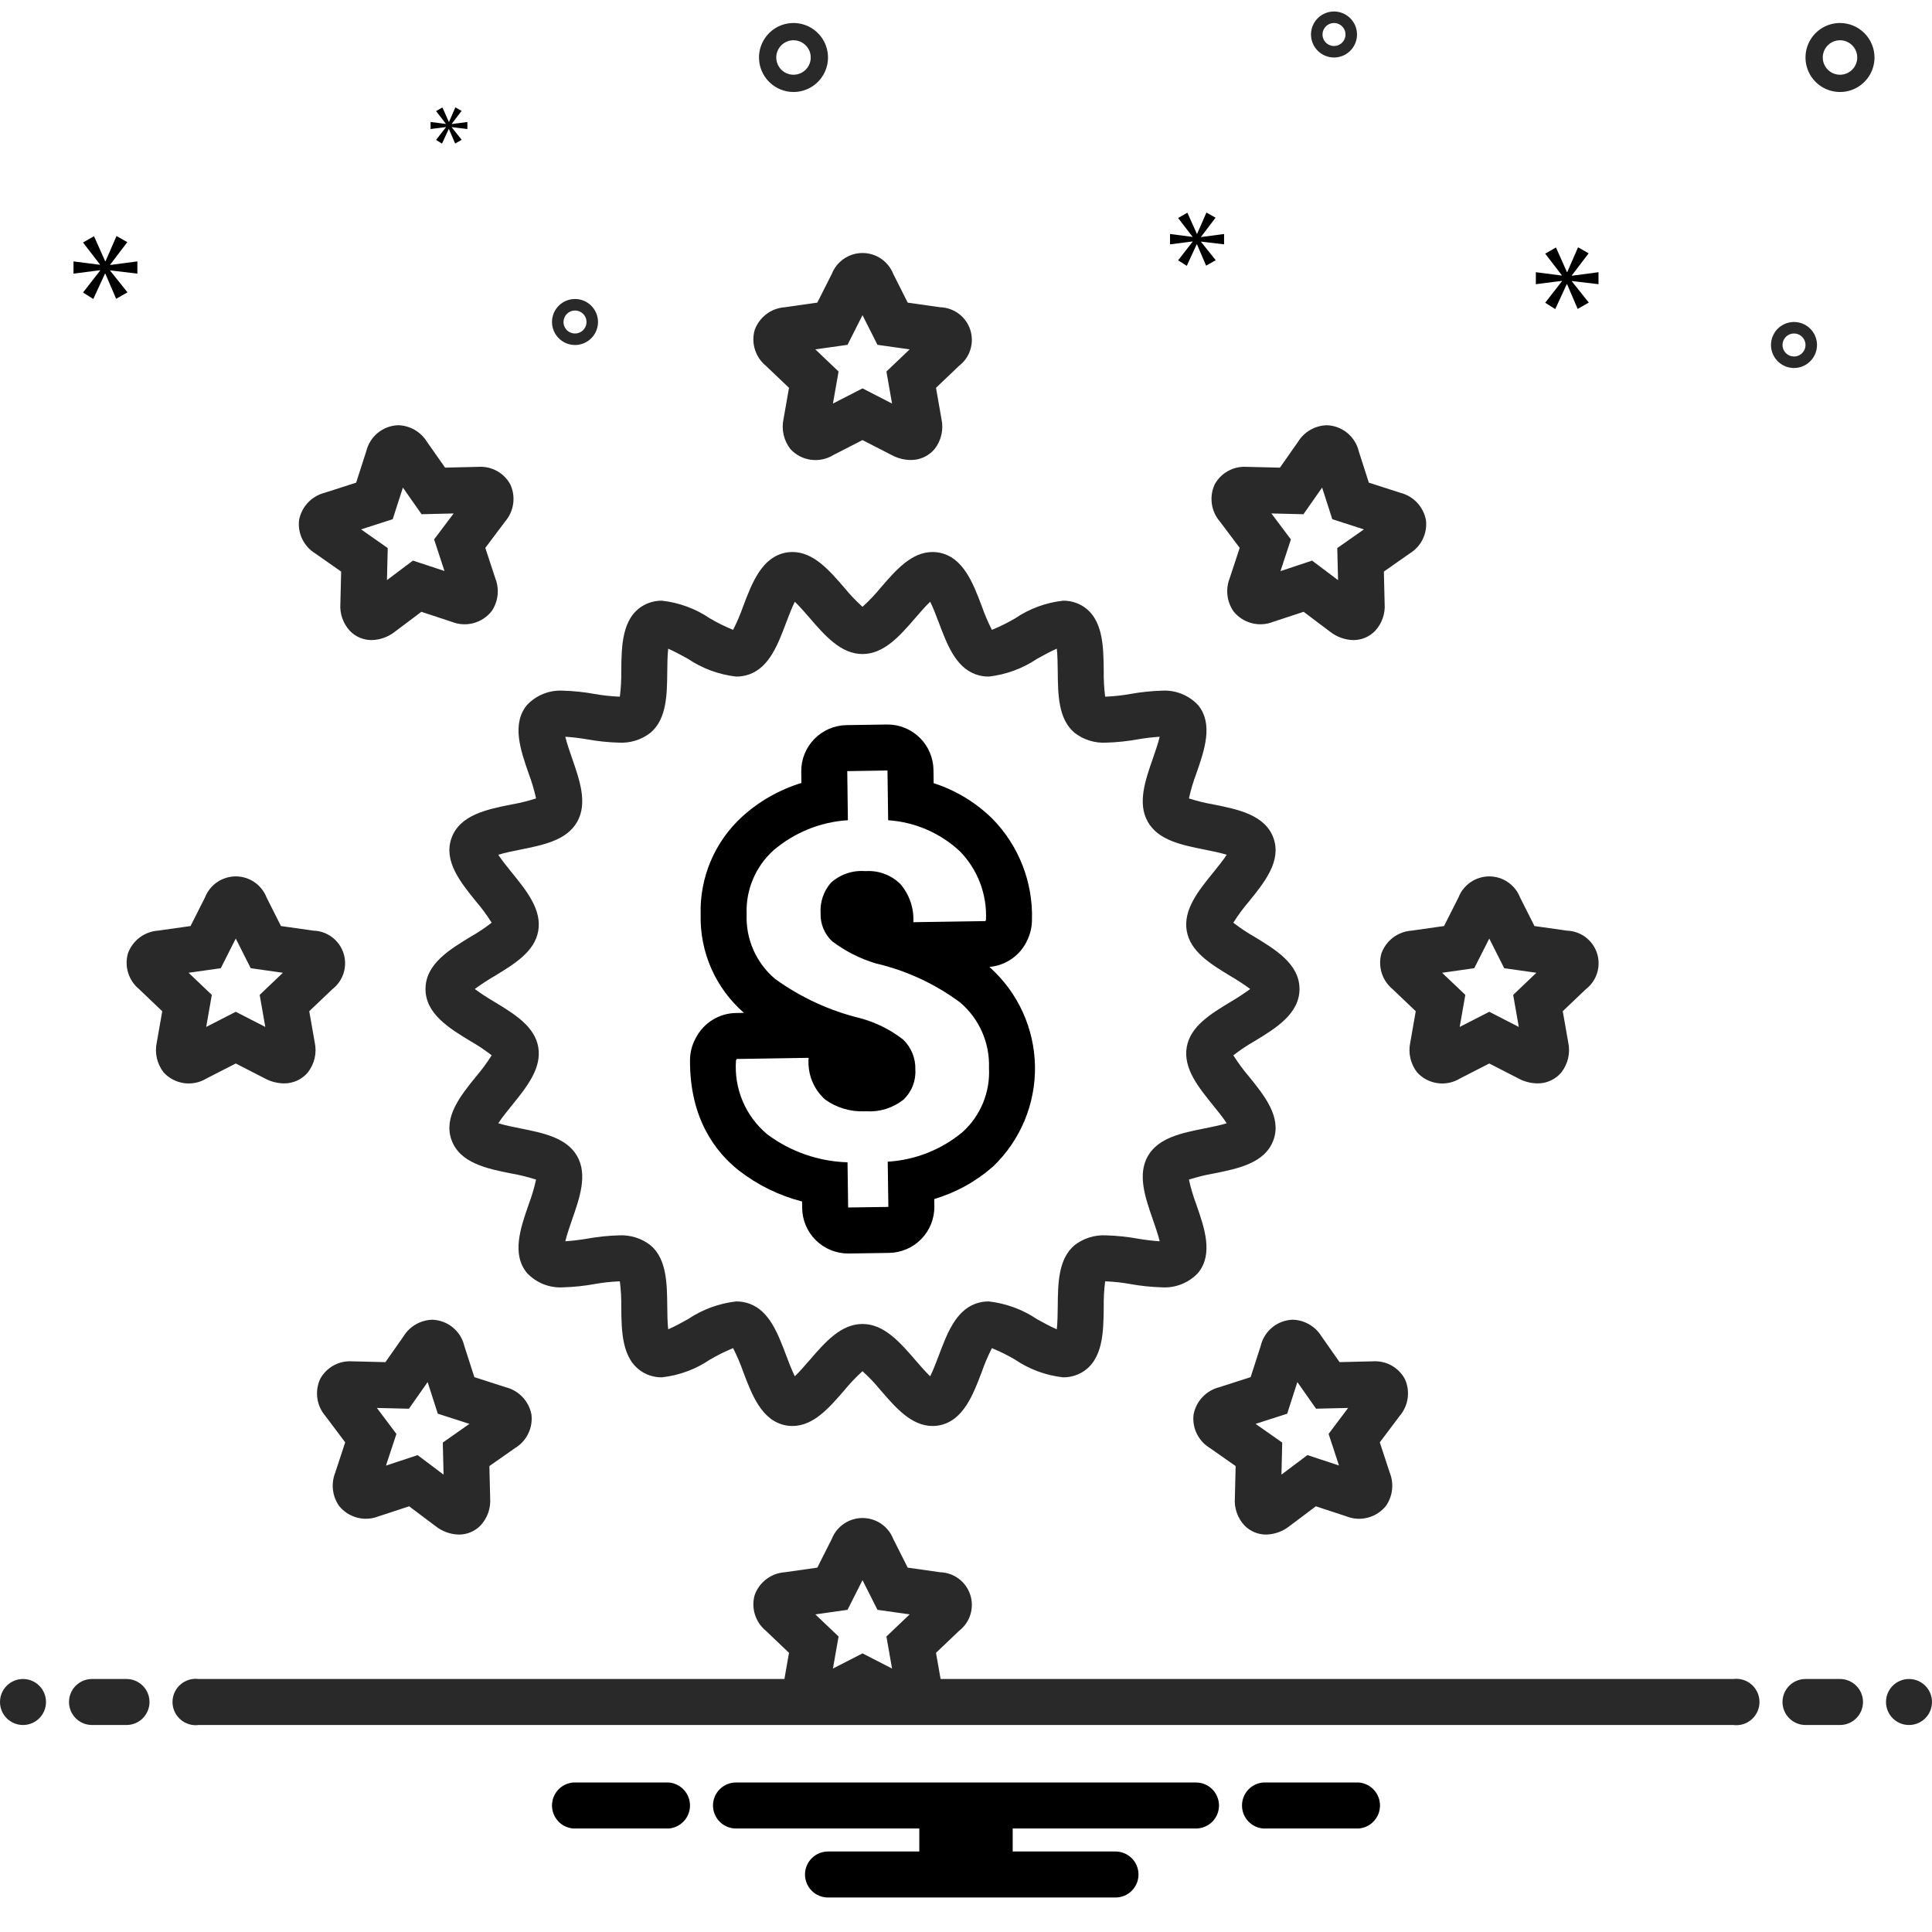 <svg width="168" height="168" viewBox="0 0 168 168" fill="none" xmlns="http://www.w3.org/2000/svg">
<path d="M46.615 69.427C45.912 69.653 45.194 69.831 44.466 69.957C42.365 70.376 39.984 70.853 39.258 72.884C38.547 74.878 40.062 76.745 41.398 78.393C41.895 78.972 42.348 79.588 42.754 80.235C42.173 80.685 41.562 81.093 40.925 81.457C39.085 82.572 37 83.836 37 86C37 88.164 39.085 89.428 40.925 90.543C41.562 90.907 42.173 91.315 42.754 91.765C42.348 92.412 41.894 93.028 41.398 93.608C40.062 95.257 38.547 97.125 39.259 99.118C39.984 101.148 42.366 101.625 44.467 102.044C45.194 102.17 45.912 102.348 46.614 102.574C46.451 103.314 46.235 104.041 45.967 104.75C45.265 106.766 44.47 109.05 45.822 110.692C46.223 111.121 46.714 111.455 47.26 111.671C47.805 111.887 48.392 111.979 48.977 111.941H48.986C49.894 111.914 50.798 111.82 51.691 111.659C52.384 111.534 53.085 111.455 53.788 111.424C53.829 111.424 53.867 111.424 53.901 111.425C53.994 112.169 54.035 112.919 54.023 113.67C54.045 115.813 54.07 118.244 55.912 119.333C56.412 119.624 56.981 119.774 57.56 119.767C59.058 119.6 60.493 119.07 61.74 118.223C62.385 117.845 63.055 117.513 63.746 117.229C64.083 117.888 64.375 118.569 64.619 119.268C65.381 121.286 66.244 123.573 68.367 123.953C68.543 123.984 68.721 124 68.899 124H68.9C70.737 124 72.098 122.424 73.415 120.9C73.9 120.306 74.43 119.749 74.999 119.234C75.569 119.749 76.099 120.307 76.584 120.901C77.9 122.425 79.263 124 81.1 124C81.278 124 81.456 123.984 81.631 123.953C83.756 123.573 84.619 121.285 85.382 119.267C85.625 118.569 85.916 117.889 86.253 117.231C86.945 117.514 87.616 117.846 88.261 118.224C89.507 119.071 90.942 119.601 92.439 119.767C93.018 119.774 93.588 119.624 94.088 119.332C95.929 118.245 95.954 115.814 95.976 113.668C95.964 112.918 96.005 112.169 96.099 111.425C96.133 111.424 96.17 111.424 96.211 111.424C96.915 111.455 97.615 111.534 98.309 111.659C99.202 111.82 100.106 111.914 101.013 111.941C101.6 111.98 102.188 111.888 102.734 111.673C103.281 111.457 103.774 111.122 104.176 110.693C105.53 109.05 104.734 106.766 104.032 104.75C103.764 104.041 103.548 103.314 103.385 102.574C104.088 102.348 104.806 102.171 105.533 102.044C107.634 101.625 110.016 101.149 110.741 99.118C111.452 97.125 109.939 95.257 108.603 93.609C108.106 93.028 107.652 92.412 107.246 91.765C107.827 91.316 108.437 90.908 109.074 90.544C110.914 89.428 113 88.164 113 86C113 83.836 110.914 82.572 109.074 81.456C108.437 81.092 107.826 80.684 107.245 80.236C107.651 79.589 108.105 78.974 108.602 78.394C109.938 76.746 111.452 74.878 110.74 72.882C110.016 70.853 107.634 70.376 105.533 69.957C104.806 69.831 104.088 69.653 103.385 69.427C103.548 68.687 103.764 67.96 104.032 67.252C104.735 65.236 105.531 62.949 104.177 61.309C103.774 60.88 103.282 60.545 102.734 60.329C102.187 60.113 101.599 60.021 101.012 60.06C100.105 60.087 99.201 60.181 98.308 60.342C97.615 60.467 96.915 60.545 96.212 60.577C96.171 60.577 96.133 60.576 96.099 60.575C96.006 59.831 95.965 59.082 95.977 58.332C95.954 56.189 95.93 53.759 94.088 52.668C93.588 52.377 93.019 52.228 92.442 52.234C90.943 52.401 89.508 52.931 88.261 53.778C87.616 54.155 86.945 54.487 86.253 54.771C85.916 54.113 85.625 53.432 85.382 52.735C84.619 50.715 83.756 48.427 81.631 48.047C81.456 48.016 81.278 48 81.1 48C79.263 48 77.901 49.575 76.584 51.1C76.099 51.694 75.569 52.252 75 52.767C74.43 52.252 73.9 51.695 73.415 51.1C72.098 49.576 70.736 48 68.899 48C68.721 48 68.543 48.016 68.368 48.047C66.244 48.427 65.381 50.714 64.619 52.732C64.375 53.431 64.084 54.111 63.747 54.77C63.055 54.487 62.383 54.156 61.739 53.777C60.492 52.931 59.057 52.401 57.559 52.234C56.98 52.228 56.409 52.378 55.909 52.67C54.07 53.759 54.045 56.188 54.023 58.333C54.035 59.082 53.994 59.832 53.901 60.575C53.867 60.576 53.83 60.577 53.788 60.577C53.085 60.545 52.384 60.467 51.691 60.342C50.798 60.181 49.894 60.087 48.987 60.06C48.4 60.021 47.812 60.113 47.265 60.329C46.718 60.545 46.225 60.879 45.823 61.309C44.471 62.95 45.266 65.234 45.967 67.25C46.235 67.959 46.451 68.686 46.615 69.427V69.427ZM49.745 65.936C49.56 65.405 49.288 64.624 49.158 64.064C49.804 64.107 50.447 64.184 51.085 64.295C51.978 64.456 52.882 64.55 53.788 64.577C54.793 64.638 55.786 64.329 56.578 63.707C57.981 62.503 58.003 60.403 58.023 58.373C58.029 57.81 58.037 56.982 58.104 56.407C58.626 56.629 59.328 57.017 59.808 57.281C61.066 58.129 62.509 58.661 64.016 58.833C64.415 58.835 64.811 58.767 65.185 58.63C66.91 57.99 67.647 56.035 68.361 54.145C68.561 53.617 68.853 52.843 69.114 52.324C69.521 52.712 70.036 53.308 70.388 53.715C71.73 55.268 73.117 56.873 74.999 56.873C76.882 56.873 78.269 55.268 79.611 53.715C79.963 53.307 80.478 52.711 80.886 52.323C81.147 52.843 81.439 53.618 81.639 54.147C82.353 56.036 83.09 57.99 84.812 58.63C85.187 58.767 85.584 58.836 85.982 58.833C87.49 58.661 88.933 58.129 90.191 57.281C90.672 57.017 91.376 56.628 91.895 56.406C91.962 56.981 91.971 57.81 91.977 58.372C91.997 60.403 92.019 62.503 93.424 63.709C94.216 64.33 95.208 64.639 96.212 64.577C97.118 64.55 98.021 64.456 98.913 64.295C99.552 64.184 100.196 64.107 100.843 64.064C100.712 64.624 100.44 65.405 100.255 65.936C99.585 67.861 98.893 69.85 99.811 71.464C100.724 73.075 102.77 73.483 104.749 73.879C105.304 73.99 106.123 74.153 106.672 74.328C106.361 74.806 105.845 75.441 105.495 75.874C104.209 77.46 102.879 79.101 103.194 80.945C103.506 82.759 105.282 83.836 107.001 84.877C107.592 85.221 108.164 85.596 108.716 86C108.164 86.404 107.592 86.779 107.001 87.123C105.282 88.164 103.506 89.241 103.194 91.055C102.879 92.899 104.208 94.54 105.495 96.127C105.845 96.559 106.36 97.195 106.671 97.674C106.122 97.848 105.304 98.011 104.749 98.122C102.771 98.518 100.724 98.926 99.811 100.535C98.893 102.152 99.585 104.142 100.255 106.065C100.439 106.596 100.712 107.377 100.843 107.938C100.196 107.894 99.552 107.816 98.914 107.705C98.021 107.545 97.118 107.451 96.211 107.424C95.206 107.362 94.214 107.671 93.422 108.293C92.019 109.497 91.997 111.597 91.977 113.627C91.971 114.19 91.962 115.019 91.894 115.594C91.374 115.372 90.672 114.984 90.192 114.721C88.934 113.873 87.491 113.34 85.983 113.168C85.584 113.165 85.187 113.234 84.811 113.371C83.09 114.012 82.353 115.965 81.64 117.853C81.439 118.382 81.147 119.158 80.886 119.678C80.478 119.29 79.963 118.693 79.61 118.286C78.269 116.733 76.882 115.128 74.999 115.128C73.117 115.128 71.73 116.733 70.389 118.285C70.036 118.692 69.521 119.289 69.114 119.677C68.853 119.157 68.56 118.383 68.361 117.855C67.647 115.966 66.91 114.012 65.187 113.371C64.812 113.234 64.415 113.166 64.016 113.168C62.509 113.34 61.066 113.872 59.808 114.72C59.328 114.985 58.623 115.373 58.104 115.596C58.037 115.02 58.029 114.192 58.023 113.629C58.002 111.598 57.981 109.497 56.576 108.292C55.784 107.671 54.792 107.362 53.788 107.424C52.882 107.451 51.978 107.545 51.085 107.705C50.447 107.816 49.803 107.894 49.157 107.937C49.288 107.377 49.56 106.596 49.744 106.065C50.414 104.142 51.106 102.153 50.188 100.537C49.275 98.926 47.229 98.517 45.251 98.122C44.696 98.011 43.877 97.848 43.329 97.674C43.639 97.195 44.155 96.559 44.505 96.127C45.791 94.54 47.122 92.898 46.805 91.056C46.495 89.242 44.718 88.165 42.999 87.123C42.408 86.779 41.836 86.404 41.284 86C41.836 85.596 42.408 85.221 42.999 84.877C44.718 83.835 46.495 82.758 46.804 80.946C47.122 79.101 45.791 77.46 44.504 75.873C44.154 75.441 43.638 74.806 43.328 74.327C43.877 74.153 44.695 73.99 45.25 73.879C47.229 73.483 49.275 73.075 50.188 71.466C51.106 69.849 50.414 67.859 49.745 65.936ZM68.609 33.724L68.135 36.425C68.035 36.879 68.036 37.35 68.14 37.804C68.243 38.258 68.446 38.684 68.733 39.05C69.197 39.554 69.821 39.882 70.499 39.977C71.178 40.073 71.868 39.931 72.454 39.574L75 38.269L77.544 39.574C78.048 39.845 78.61 39.991 79.183 40C79.579 40.006 79.971 39.924 80.331 39.76C80.691 39.595 81.011 39.353 81.266 39.05C81.553 38.684 81.756 38.259 81.86 37.806C81.964 37.352 81.966 36.881 81.866 36.427L81.391 33.723L83.406 31.804C83.869 31.446 84.21 30.955 84.382 30.396C84.555 29.838 84.551 29.239 84.372 28.683C84.192 28.127 83.845 27.64 83.378 27.288C82.911 26.936 82.347 26.737 81.763 26.718L78.932 26.316L77.675 23.823C77.464 23.285 77.096 22.824 76.619 22.499C76.141 22.173 75.577 22 74.999 22C74.422 22 73.858 22.175 73.381 22.501C72.904 22.827 72.537 23.289 72.327 23.827L71.069 26.316L68.237 26.718C67.656 26.759 67.1 26.968 66.636 27.32C66.172 27.672 65.82 28.151 65.624 28.699C65.466 29.253 65.474 29.841 65.645 30.392C65.816 30.942 66.143 31.43 66.587 31.798L68.609 33.724ZM73.698 29.984L75.001 27.405L76.301 29.984L79.1 30.381L77.08 32.305L77.569 35.091L75.002 33.772L72.43 35.091L72.919 32.304L70.899 30.381L73.698 29.984ZM17.954 93.782L20.5 92.477L23.044 93.782C23.548 94.053 24.11 94.199 24.682 94.208C25.078 94.214 25.471 94.132 25.831 93.968C26.191 93.803 26.511 93.561 26.766 93.258C27.053 92.892 27.256 92.467 27.36 92.014C27.464 91.56 27.466 91.089 27.366 90.635L26.891 87.931L28.906 86.012C29.368 85.654 29.709 85.163 29.882 84.604C30.055 84.046 30.051 83.448 29.872 82.892C29.692 82.335 29.345 81.848 28.878 81.496C28.412 81.144 27.848 80.945 27.263 80.926L24.432 80.525L23.175 78.031C22.964 77.494 22.596 77.032 22.119 76.707C21.641 76.381 21.077 76.208 20.5 76.208C19.922 76.209 19.358 76.383 18.881 76.709C18.404 77.035 18.037 77.497 17.827 78.035L16.569 80.525L13.737 80.926C13.156 80.967 12.6 81.176 12.136 81.528C11.672 81.88 11.32 82.359 11.124 82.907C10.966 83.462 10.974 84.05 11.145 84.6C11.316 85.15 11.643 85.638 12.087 86.006L14.109 87.932L13.635 90.633C13.535 91.087 13.536 91.558 13.64 92.012C13.743 92.466 13.946 92.892 14.233 93.258C14.697 93.762 15.321 94.09 16 94.185C16.678 94.281 17.369 94.138 17.954 93.782V93.782ZM19.198 84.192L20.501 81.613L21.801 84.192L24.6 84.589L22.58 86.513L23.07 89.299L20.502 87.981L17.93 89.299L18.419 86.512L16.399 84.589L19.198 84.192ZM120.123 82.907C119.966 83.462 119.974 84.049 120.145 84.6C120.316 85.15 120.643 85.638 121.087 86.006L123.108 87.932L122.636 90.632C122.535 91.086 122.536 91.557 122.64 92.011C122.743 92.465 122.945 92.891 123.232 93.257C123.696 93.762 124.32 94.091 124.999 94.187C125.678 94.283 126.369 94.14 126.954 93.782L129.5 92.477L132.044 93.782C132.548 94.053 133.11 94.199 133.683 94.208C134.078 94.214 134.471 94.132 134.831 93.968C135.191 93.803 135.511 93.561 135.766 93.258C136.053 92.892 136.256 92.467 136.36 92.014C136.464 91.56 136.466 91.089 136.366 90.635L135.891 87.931L137.906 86.012C138.369 85.654 138.71 85.163 138.882 84.604C139.055 84.046 139.051 83.448 138.872 82.891C138.692 82.335 138.345 81.848 137.878 81.496C137.411 81.144 136.847 80.945 136.263 80.926L133.432 80.525L132.175 78.031C131.964 77.494 131.596 77.032 131.118 76.707C130.641 76.381 130.077 76.208 129.499 76.208C128.922 76.209 128.357 76.383 127.881 76.709C127.404 77.035 127.036 77.497 126.826 78.035L125.568 80.525L122.736 80.926C122.156 80.967 121.599 81.177 121.135 81.528C120.671 81.88 120.32 82.359 120.123 82.907V82.907ZM128.197 84.192L129.501 81.613L130.801 84.192L133.6 84.589L131.58 86.513L132.069 89.299L129.502 87.981L126.93 89.299L127.419 86.512L125.399 84.589L128.197 84.192ZM122.165 119.919C121.899 119.423 121.496 119.015 121.005 118.741C120.514 118.468 119.954 118.341 119.393 118.376L116.484 118.445L114.91 116.201C114.645 115.77 114.277 115.412 113.838 115.16C113.4 114.908 112.905 114.769 112.399 114.757C111.753 114.78 111.132 115.015 110.632 115.425C110.131 115.834 109.779 116.397 109.629 117.026L108.751 119.751L106.029 120.626C105.467 120.767 104.957 121.066 104.56 121.488C104.163 121.909 103.895 122.436 103.788 123.006C103.72 123.574 103.817 124.149 104.067 124.664C104.317 125.179 104.71 125.61 105.198 125.908L107.447 127.484L107.379 130.268C107.347 130.7 107.404 131.134 107.547 131.543C107.691 131.953 107.917 132.328 108.212 132.646C108.458 132.899 108.753 133.1 109.079 133.237C109.405 133.373 109.755 133.443 110.108 133.44C110.847 133.421 111.559 133.161 112.136 132.7L114.422 130.982L117.075 131.856C117.674 132.094 118.333 132.133 118.955 131.966C119.577 131.8 120.128 131.437 120.528 130.933C120.812 130.519 120.991 130.042 121.047 129.543C121.104 129.044 121.038 128.539 120.853 128.072L119.982 125.422L121.7 123.137C122.077 122.701 122.321 122.166 122.403 121.596C122.486 121.026 122.403 120.444 122.165 119.919V119.919ZM115.531 124.688L116.433 127.434L113.689 126.529L111.43 128.227L111.498 125.44L109.181 123.815L111.929 122.931L112.815 120.18L114.44 122.496L117.228 122.429L115.531 124.688ZM27.416 48.126L29.665 49.702L29.598 52.484C29.565 52.917 29.622 53.351 29.765 53.761C29.908 54.17 30.134 54.545 30.429 54.863C30.675 55.117 30.97 55.319 31.296 55.455C31.622 55.592 31.973 55.661 32.326 55.659C33.065 55.64 33.777 55.38 34.355 54.919L36.641 53.2L39.291 54.074C39.89 54.312 40.55 54.351 41.172 54.185C41.794 54.019 42.346 53.656 42.747 53.151C43.031 52.737 43.209 52.26 43.266 51.761C43.322 51.262 43.255 50.756 43.071 50.289L42.201 47.641L43.92 45.355C44.296 44.918 44.54 44.384 44.622 43.813C44.704 43.243 44.621 42.661 44.382 42.137C44.116 41.641 43.713 41.232 43.221 40.959C42.73 40.685 42.17 40.559 41.608 40.594L38.703 40.664L37.128 38.419C36.863 37.988 36.495 37.63 36.056 37.378C35.618 37.126 35.123 36.987 34.618 36.975C33.971 36.998 33.35 37.233 32.849 37.643C32.349 38.053 31.997 38.616 31.847 39.245L30.969 41.97L28.249 42.845C27.687 42.984 27.176 43.283 26.779 43.705C26.381 44.126 26.113 44.653 26.006 45.223C25.938 45.791 26.035 46.367 26.285 46.881C26.535 47.396 26.928 47.828 27.416 48.126V48.126ZM34.148 45.149L35.034 42.399L36.659 44.715L39.447 44.648L37.748 46.906L38.65 49.651L35.908 48.747L33.648 50.445L33.716 47.657L31.4 46.033L34.148 45.149ZM46.214 123.009C46.108 122.439 45.84 121.912 45.443 121.49C45.046 121.068 44.536 120.769 43.974 120.629L41.249 119.751L40.373 117.029C40.224 116.4 39.871 115.836 39.37 115.426C38.869 115.016 38.248 114.782 37.601 114.759C37.096 114.771 36.602 114.909 36.164 115.16C35.725 115.412 35.357 115.768 35.092 116.198L33.516 118.447L30.732 118.379L30.609 118.377C30.047 118.342 29.488 118.468 28.996 118.742C28.505 119.015 28.102 119.424 27.836 119.92C27.598 120.444 27.515 121.026 27.597 121.596C27.679 122.166 27.923 122.7 28.3 123.136L30.018 125.422L29.143 128.075C28.961 128.543 28.895 129.049 28.953 129.548C29.011 130.047 29.191 130.525 29.476 130.938C29.877 131.441 30.429 131.801 31.051 131.966C31.672 132.131 32.33 132.091 32.928 131.853L35.578 130.982L37.863 132.7C38.441 133.162 39.154 133.422 39.893 133.441C40.247 133.444 40.597 133.374 40.923 133.237C41.249 133.101 41.544 132.899 41.79 132.646C42.084 132.329 42.31 131.955 42.453 131.548C42.596 131.14 42.654 130.707 42.623 130.276L42.555 127.484L44.799 125.91C45.288 125.613 45.682 125.182 45.932 124.667C46.183 124.153 46.281 123.577 46.214 123.009V123.009ZM38.504 125.44L38.571 128.228L36.312 126.531L33.562 127.445L34.471 124.69L32.773 122.43L35.56 122.498L37.185 120.181L38.069 122.929L40.82 123.815L38.504 125.44ZM107.8 47.641L106.926 50.291C106.743 50.759 106.678 51.265 106.735 51.764C106.793 52.264 106.972 52.741 107.257 53.155C107.658 53.659 108.21 54.02 108.832 54.185C109.454 54.35 110.112 54.31 110.71 54.071L113.359 53.2L115.647 54.921C116.224 55.381 116.936 55.64 117.674 55.659C118.027 55.661 118.377 55.592 118.703 55.455C119.029 55.319 119.324 55.118 119.57 54.864C119.865 54.548 120.091 54.174 120.234 53.766C120.378 53.358 120.436 52.925 120.404 52.494L120.336 49.702L122.581 48.128C123.07 47.831 123.464 47.4 123.715 46.886C123.965 46.371 124.063 45.796 123.996 45.227C123.89 44.658 123.622 44.13 123.225 43.708C122.828 43.286 122.317 42.987 121.755 42.847L119.03 41.97L118.155 39.248C118.006 38.618 117.653 38.054 117.153 37.644C116.652 37.234 116.03 36.999 115.383 36.977C114.878 36.989 114.384 37.127 113.946 37.378C113.508 37.63 113.139 37.986 112.874 38.416L111.298 40.665L108.516 40.598L108.389 40.596C107.827 40.56 107.268 40.687 106.777 40.961C106.285 41.234 105.883 41.643 105.617 42.139C105.379 42.663 105.296 43.245 105.378 43.815C105.46 44.385 105.704 44.919 106.081 45.355L107.8 47.641ZM113.343 44.716L114.967 42.399L115.851 45.147L118.601 46.034L116.285 47.658L116.353 50.447L114.094 48.749L111.345 49.663L112.253 46.908L110.555 44.648L113.343 44.716ZM160 2C159.407 2 158.827 2.176 158.333 2.506C157.84 2.835 157.455 3.304 157.228 3.852C157.001 4.4 156.942 5.003 157.058 5.585C157.173 6.167 157.459 6.702 157.879 7.121C158.298 7.541 158.833 7.827 159.415 7.942C159.997 8.058 160.6 7.999 161.148 7.772C161.696 7.545 162.165 7.16 162.494 6.667C162.824 6.173 163 5.593 163 5C162.999 4.205 162.683 3.442 162.12 2.88C161.558 2.317 160.795 2.001 160 2ZM160 6.5C159.703 6.5 159.413 6.412 159.167 6.247C158.92 6.082 158.728 5.848 158.614 5.574C158.501 5.3 158.471 4.998 158.529 4.707C158.587 4.416 158.73 4.149 158.939 3.939C159.149 3.73 159.416 3.587 159.707 3.529C159.998 3.471 160.3 3.501 160.574 3.614C160.848 3.728 161.082 3.92 161.247 4.167C161.412 4.413 161.5 4.703 161.5 5C161.5 5.398 161.341 5.779 161.06 6.06C160.779 6.341 160.398 6.5 160 6.5V6.5ZM69 8C69.593 8 70.173 7.824 70.667 7.494C71.16 7.165 71.545 6.696 71.772 6.148C71.999 5.6 72.058 4.997 71.942 4.415C71.827 3.833 71.541 3.298 71.121 2.879C70.702 2.459 70.167 2.173 69.585 2.058C69.003 1.942 68.4 2.001 67.852 2.228C67.304 2.455 66.835 2.84 66.506 3.333C66.176 3.827 66 4.407 66 5C66.001 5.795 66.317 6.558 66.88 7.12C67.442 7.683 68.205 7.999 69 8ZM69 3.5C69.297 3.5 69.587 3.588 69.833 3.753C70.08 3.918 70.272 4.152 70.386 4.426C70.499 4.7 70.529 5.002 70.471 5.293C70.413 5.584 70.27 5.851 70.061 6.061C69.851 6.27 69.584 6.413 69.293 6.471C69.002 6.529 68.7 6.499 68.426 6.386C68.152 6.272 67.918 6.08 67.753 5.833C67.588 5.587 67.5 5.297 67.5 5C67.5 4.602 67.659 4.221 67.94 3.94C68.221 3.659 68.602 3.5 69 3.5ZM158 30C158 29.604 157.883 29.218 157.663 28.889C157.443 28.56 157.131 28.304 156.765 28.152C156.4 28.001 155.998 27.961 155.61 28.038C155.222 28.116 154.865 28.306 154.586 28.586C154.306 28.866 154.116 29.222 154.038 29.61C153.961 29.998 154.001 30.4 154.152 30.765C154.304 31.131 154.56 31.443 154.889 31.663C155.218 31.883 155.604 32 156 32C156.53 31.999 157.039 31.788 157.414 31.413C157.788 31.039 157.999 30.53 158 30ZM155 30C155 29.802 155.059 29.609 155.169 29.444C155.278 29.28 155.435 29.152 155.617 29.076C155.8 29 156.001 28.981 156.195 29.019C156.389 29.058 156.567 29.153 156.707 29.293C156.847 29.433 156.942 29.611 156.981 29.805C157.019 29.999 157 30.2 156.924 30.383C156.848 30.565 156.72 30.722 156.556 30.831C156.391 30.941 156.198 31 156 31C155.735 31 155.481 30.894 155.293 30.707C155.106 30.519 155 30.265 155 30V30ZM116 5C116.396 5 116.782 4.883 117.111 4.663C117.44 4.443 117.696 4.131 117.848 3.765C117.999 3.4 118.039 2.998 117.962 2.61C117.884 2.222 117.694 1.865 117.414 1.586C117.134 1.306 116.778 1.116 116.39 1.038C116.002 0.961 115.6 1.001 115.235 1.152C114.869 1.304 114.557 1.56 114.337 1.889C114.117 2.218 114 2.604 114 3C114.001 3.53 114.211 4.039 114.586 4.414C114.961 4.788 115.47 4.999 116 5V5ZM116 2C116.198 2 116.391 2.059 116.556 2.169C116.72 2.278 116.848 2.435 116.924 2.617C117 2.8 117.019 3.001 116.981 3.195C116.942 3.389 116.847 3.567 116.707 3.707C116.567 3.847 116.389 3.942 116.195 3.981C116.001 4.019 115.8 4 115.617 3.924C115.435 3.848 115.278 3.72 115.169 3.556C115.059 3.391 115 3.198 115 3C115 2.735 115.106 2.481 115.293 2.293C115.481 2.106 115.735 2 116 2ZM50 30C50.395 30 50.782 29.883 51.111 29.663C51.44 29.443 51.696 29.131 51.848 28.765C51.999 28.4 52.039 27.998 51.962 27.61C51.884 27.222 51.694 26.866 51.414 26.586C51.135 26.306 50.778 26.116 50.39 26.038C50.002 25.961 49.6 26.001 49.235 26.152C48.869 26.304 48.557 26.56 48.337 26.889C48.117 27.218 48 27.604 48 28C48.001 28.53 48.212 29.039 48.586 29.413C48.961 29.788 49.47 29.999 50 30V30ZM50 27C50.198 27 50.391 27.059 50.556 27.169C50.72 27.278 50.848 27.435 50.924 27.617C50.999 27.8 51.019 28.001 50.981 28.195C50.942 28.389 50.847 28.567 50.707 28.707C50.567 28.847 50.389 28.942 50.195 28.981C50.001 29.019 49.8 29 49.617 28.924C49.435 28.848 49.278 28.72 49.169 28.556C49.059 28.391 49 28.198 49 28C49 27.735 49.106 27.481 49.293 27.293C49.481 27.106 49.735 27 50 27V27Z" fill="#292929"/>
<path d="M2 150C3.105 150 4 149.105 4 148C4 146.895 3.105 146 2 146C0.895 146 0 146.895 0 148C0 149.105 0.895 150 2 150Z" fill="#292929"/>
<path d="M11 146H8C7.47 146 6.961 146.211 6.586 146.586C6.211 146.961 6 147.47 6 148C6 148.53 6.211 149.039 6.586 149.414C6.961 149.789 7.47 150 8 150H11C11.53 150 12.039 149.789 12.414 149.414C12.789 149.039 13 148.53 13 148C13 147.47 12.789 146.961 12.414 146.586C12.039 146.211 11.53 146 11 146ZM160 146H157C156.47 146 155.961 146.211 155.586 146.586C155.211 146.961 155 147.47 155 148C155 148.53 155.211 149.039 155.586 149.414C155.961 149.789 156.47 150 157 150H160C160.53 150 161.039 149.789 161.414 149.414C161.789 149.039 162 148.53 162 148C162 147.47 161.789 146.961 161.414 146.586C161.039 146.211 160.53 146 160 146Z" fill="#292929"/>
<path d="M166 150C167.105 150 168 149.105 168 148C168 146.895 167.105 146 166 146C164.895 146 164 146.895 164 148C164 149.105 164.895 150 166 150Z" fill="#292929"/>
<path d="M150.721 146H81.791L81.391 143.723L83.406 141.804C83.869 141.446 84.21 140.955 84.382 140.396C84.555 139.838 84.551 139.239 84.372 138.683C84.192 138.127 83.845 137.64 83.378 137.288C82.911 136.936 82.347 136.737 81.763 136.718L78.932 136.316L77.675 133.823C77.464 133.285 77.096 132.824 76.619 132.499C76.141 132.173 75.577 132 74.999 132C74.422 132 73.858 132.175 73.381 132.501C72.904 132.827 72.537 133.289 72.327 133.827L71.069 136.316L68.237 136.718C67.656 136.759 67.1 136.968 66.636 137.32C66.172 137.672 65.82 138.151 65.624 138.699C65.466 139.253 65.474 139.842 65.645 140.392C65.816 140.942 66.143 141.43 66.587 141.798L68.609 143.724L68.21 146H17.279C16.994 145.963 16.705 145.987 16.43 146.07C16.156 146.154 15.902 146.295 15.687 146.484C15.471 146.673 15.298 146.907 15.18 147.168C15.062 147.429 15 147.713 15 148C15 148.287 15.062 148.571 15.18 148.832C15.298 149.093 15.471 149.327 15.687 149.516C15.902 149.705 16.156 149.846 16.43 149.93C16.705 150.013 16.994 150.037 17.279 150H150.721C151.006 150.037 151.295 150.013 151.57 149.93C151.844 149.846 152.098 149.705 152.313 149.516C152.529 149.327 152.702 149.093 152.82 148.832C152.938 148.571 153 148.287 153 148C153 147.713 152.938 147.429 152.82 147.168C152.702 146.907 152.529 146.673 152.313 146.484C152.098 146.295 151.844 146.154 151.57 146.07C151.295 145.987 151.006 145.963 150.721 146ZM77.569 145.091L75.002 143.772L72.43 145.091L72.919 142.304L70.899 140.381L73.698 139.984L75.001 137.405L76.301 139.984L79.1 140.381L77.08 142.305L77.569 145.091Z" fill="#292929"/>
<path d="M64.245 101.779C65.873 103.046 67.746 103.964 69.745 104.477L69.753 105.056C69.767 106.107 70.195 107.11 70.944 107.848C71.692 108.586 72.701 109 73.752 109H73.811L77.309 108.948C78.369 108.932 79.379 108.496 80.118 107.736C80.857 106.975 81.264 105.953 81.249 104.893L81.24 104.264C83.133 103.701 84.881 102.733 86.362 101.427C87.536 100.302 88.465 98.947 89.091 97.446C89.716 95.946 90.025 94.332 89.998 92.707C89.97 91.081 89.607 89.479 88.931 88C88.256 86.522 87.282 85.199 86.07 84.114C86.057 84.103 86.043 84.092 86.03 84.08C86.751 84.019 87.441 83.764 88.028 83.342C88.615 82.92 89.076 82.347 89.363 81.684L89.407 81.582C89.622 81.085 89.734 80.549 89.736 80.008C89.787 78.383 89.508 76.766 88.918 75.252C88.327 73.738 87.436 72.359 86.298 71.198C84.861 69.78 83.11 68.719 81.188 68.102L81.172 66.944C81.157 65.893 80.729 64.89 79.981 64.152C79.232 63.414 78.223 63 77.172 63H77.111L73.612 63.054C72.553 63.07 71.544 63.506 70.805 64.266C70.067 65.025 69.66 66.047 69.674 67.106L69.687 68.086C67.777 68.668 66.02 69.665 64.542 71.008C63.358 72.087 62.422 73.409 61.798 74.884C61.174 76.359 60.877 77.951 60.927 79.552C60.889 81.162 61.206 82.761 61.857 84.234C62.509 85.707 63.477 87.019 64.694 88.074L64.002 88.086C63.289 88.097 62.593 88.298 61.984 88.669C61.376 89.039 60.877 89.566 60.54 90.193L60.476 90.312C60.168 90.886 60.005 91.526 60.001 92.177C59.965 97.323 62.289 100.239 64.245 101.779ZM64.064 92.085L70.317 91.986C70.258 92.659 70.356 93.335 70.603 93.963C70.85 94.591 71.239 95.154 71.741 95.606C72.742 96.325 73.955 96.688 75.186 96.636C75.236 96.636 75.283 96.636 75.332 96.635C76.493 96.706 77.639 96.348 78.553 95.63C78.909 95.295 79.188 94.885 79.368 94.43C79.548 93.975 79.625 93.486 79.595 92.997C79.61 92.513 79.523 92.03 79.339 91.582C79.156 91.133 78.88 90.728 78.529 90.393C77.429 89.538 76.169 88.91 74.824 88.545C72.153 87.897 69.633 86.736 67.405 85.127C66.589 84.441 65.942 83.577 65.512 82.601C65.082 81.626 64.882 80.565 64.926 79.5C64.882 78.461 65.067 77.424 65.469 76.465C65.871 75.505 66.48 74.647 67.252 73.949C69.069 72.393 71.343 71.471 73.73 71.323L73.674 67.054L77.172 67L77.232 71.326C79.563 71.48 81.769 72.436 83.475 74.032C84.24 74.818 84.836 75.752 85.225 76.778C85.614 77.803 85.788 78.898 85.736 79.993L85.692 80.095L79.421 80.191C79.487 78.978 79.08 77.787 78.287 76.867C77.898 76.484 77.433 76.187 76.922 75.994C76.411 75.801 75.866 75.717 75.32 75.747C75.288 75.747 75.256 75.748 75.224 75.748C74.683 75.706 74.139 75.775 73.626 75.952C73.114 76.128 72.642 76.408 72.242 76.774C71.61 77.506 71.292 78.457 71.356 79.421C71.341 79.876 71.423 80.329 71.598 80.749C71.773 81.169 72.035 81.548 72.368 81.858C73.505 82.713 74.784 83.36 76.146 83.772C78.806 84.39 81.311 85.55 83.502 87.181C84.319 87.879 84.967 88.751 85.399 89.735C85.832 90.718 86.037 91.786 85.999 92.859C86.055 93.905 85.877 94.949 85.477 95.917C85.078 96.884 84.467 97.75 83.689 98.451C81.852 99.975 79.577 100.873 77.194 101.016L77.249 104.948L73.752 105L73.698 101.07C71.177 100.995 68.74 100.146 66.719 98.637C65.786 97.859 65.052 96.87 64.579 95.751C64.106 94.631 63.908 93.415 64.001 92.204L64.064 92.085Z" fill="black"/>
<path d="M9.583 23.011L11.07 21.056L10.131 20.524L9.177 22.714H9.145L8.175 20.539L7.22 21.087L8.691 22.996V23.027L6.391 22.73V23.794L8.707 23.497V23.528L7.22 25.436L8.112 26L9.13 23.794H9.16L10.099 25.984L11.085 25.421L9.583 23.543V23.512L11.945 23.794V22.73L9.583 23.042V23.011Z" fill="black"/>
<path d="M39.281 10.769L40.137 9.643L39.597 9.337L39.047 10.598H39.029L38.471 9.345L37.92 9.661L38.768 10.76V10.778L37.443 10.607V11.22L38.777 11.049V11.067L37.92 12.166L38.434 12.49L39.02 11.22H39.038L39.578 12.481L40.146 12.157L39.281 11.075V11.057L40.641 11.22V10.607L39.281 10.787V10.769Z" fill="black"/>
<path d="M139 24.713V23.67L136.683 23.977V23.946L138.142 22.028L137.221 21.506L136.285 23.654H136.253L135.302 21.521L134.365 22.059L135.808 23.931V23.962L133.552 23.67V24.713L135.823 24.422V24.453L134.365 26.325L135.24 26.878L136.238 24.713H136.268L137.189 26.862L138.156 26.31L136.683 24.468V24.437L139 24.713Z" fill="black"/>
<path d="M104.443 20.586L105.701 18.931L104.907 18.481L104.099 20.334H104.073L103.252 18.494L102.444 18.958L103.689 20.573V20.599L101.742 20.348V21.248L103.702 20.996V21.023L102.444 22.638L103.198 23.115L104.06 21.248H104.085L104.88 23.101L105.714 22.625L104.443 21.036V21.009L106.442 21.248V20.348L104.443 20.612V20.586Z" fill="black"/>
<path d="M118.154 155H109.846C109.343 155.04 108.874 155.268 108.532 155.639C108.19 156.01 108 156.496 108 157C108 157.504 108.19 157.99 108.532 158.361C108.874 158.732 109.343 158.96 109.846 159H118.154C118.657 158.96 119.126 158.732 119.468 158.361C119.81 157.99 120 157.504 120 157C120 156.496 119.81 156.01 119.468 155.639C119.126 155.268 118.657 155.04 118.154 155ZM58.154 155H49.846C49.343 155.04 48.874 155.268 48.532 155.639C48.19 156.01 48 156.496 48 157C48 157.504 48.19 157.99 48.532 158.361C48.874 158.732 49.343 158.96 49.846 159H58.154C58.657 158.96 59.126 158.732 59.468 158.361C59.81 157.99 60 157.504 60 157C60 156.496 59.81 156.01 59.468 155.639C59.126 155.268 58.657 155.04 58.154 155V155ZM104 155H64C63.47 155 62.961 155.211 62.586 155.586C62.211 155.961 62 156.47 62 157C62 157.53 62.211 158.039 62.586 158.414C62.961 158.789 63.47 159 64 159H79.94V161H72C71.47 161 70.961 161.211 70.586 161.586C70.211 161.961 70 162.47 70 163C70 163.53 70.211 164.039 70.586 164.414C70.961 164.789 71.47 165 72 165H97C97.531 165 98.039 164.789 98.414 164.414C98.789 164.039 99 163.53 99 163C99 162.47 98.789 161.961 98.414 161.586C98.039 161.211 97.531 161 97 161H88.06V159H104C104.53 159 105.039 158.789 105.414 158.414C105.789 158.039 106 157.53 106 157C106 156.47 105.789 155.961 105.414 155.586C105.039 155.211 104.53 155 104 155Z" fill="black"/>
</svg>
